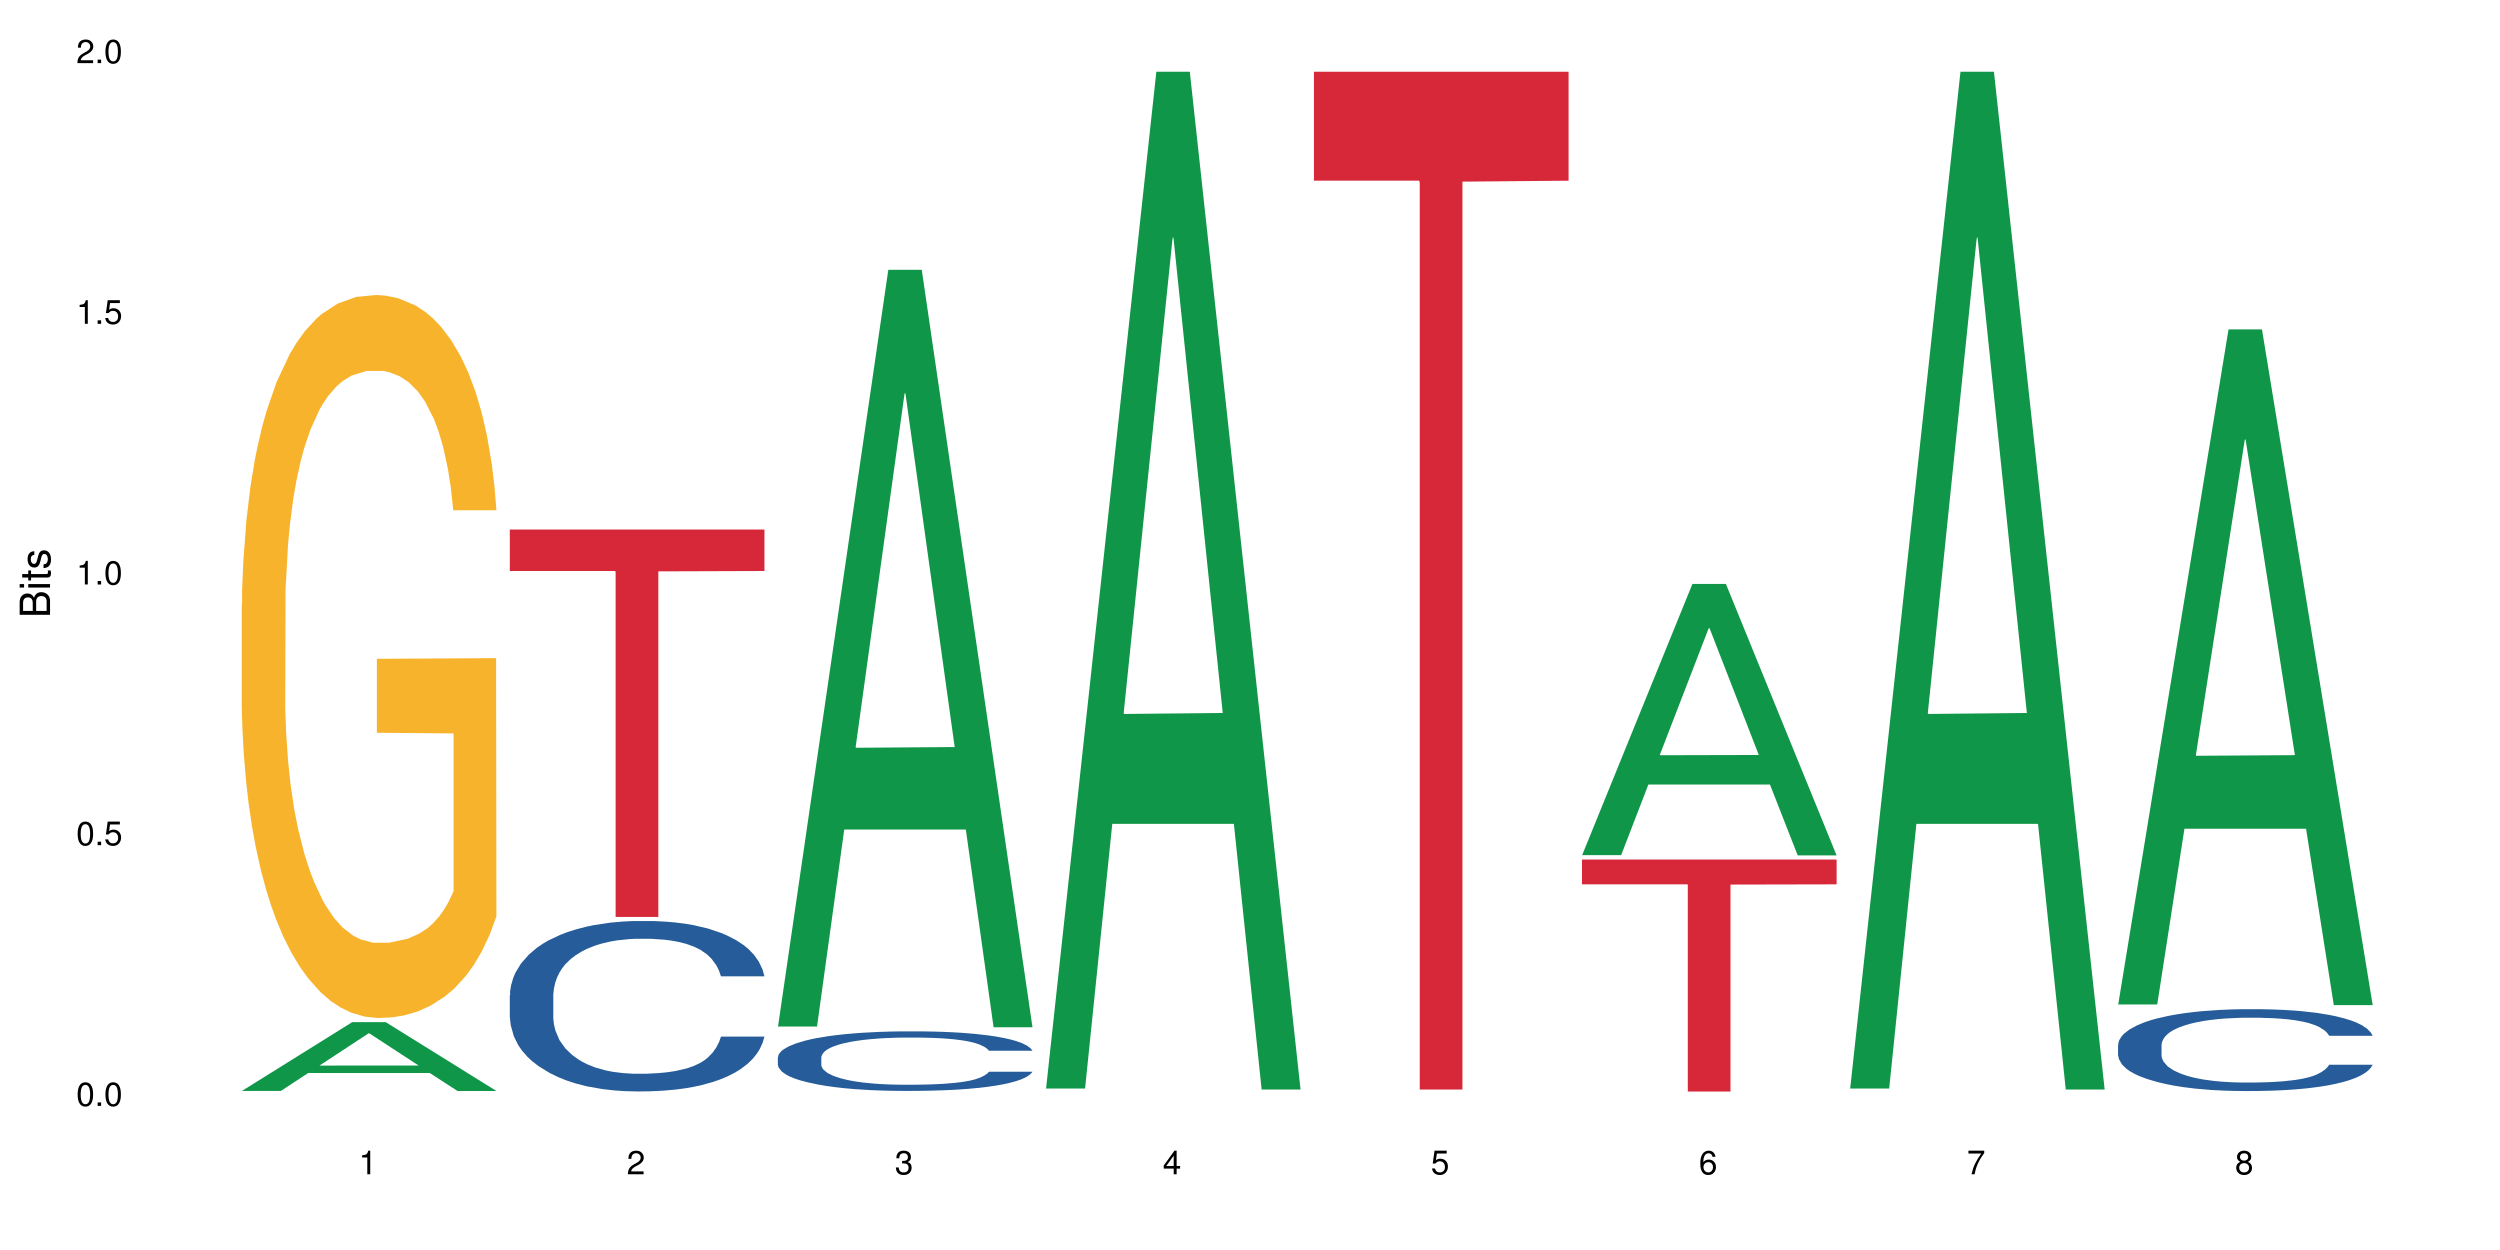 <?xml version="1.0" encoding="UTF-8"?>
<svg xmlns="http://www.w3.org/2000/svg" xmlns:xlink="http://www.w3.org/1999/xlink" width="720pt" height="360pt" viewBox="0 0 720 360" version="1.1">
<defs>
<g>
<symbol overflow="visible" id="glyph0-0">
<path style="stroke:none;" d=""/>
</symbol>
<symbol overflow="visible" id="glyph0-1">
<path style="stroke:none;" d="M 2.641 -6.797 C 2 -6.797 1.422 -6.531 1.078 -6.047 C 0.641 -5.453 0.406 -4.547 0.406 -3.297 C 0.406 -1 1.188 0.219 2.641 0.219 C 4.078 0.219 4.859 -1 4.859 -3.234 C 4.859 -4.562 4.656 -5.438 4.203 -6.047 C 3.844 -6.531 3.281 -6.797 2.641 -6.797 Z M 2.641 -6.047 C 3.547 -6.047 4 -5.125 4 -3.312 C 4 -1.375 3.562 -0.484 2.625 -0.484 C 1.734 -0.484 1.281 -1.422 1.281 -3.281 C 1.281 -5.141 1.734 -6.047 2.641 -6.047 Z M 2.641 -6.047 "/>
</symbol>
<symbol overflow="visible" id="glyph0-2">
<path style="stroke:none;" d="M 1.828 -1 L 0.828 -1 L 0.828 0 L 1.828 0 Z M 1.828 -1 "/>
</symbol>
<symbol overflow="visible" id="glyph0-3">
<path style="stroke:none;" d="M 4.562 -6.797 L 1.062 -6.797 L 0.547 -3.094 L 1.328 -3.094 C 1.719 -3.562 2.047 -3.734 2.578 -3.734 C 3.484 -3.734 4.062 -3.109 4.062 -2.094 C 4.062 -1.125 3.484 -0.531 2.578 -0.531 C 1.828 -0.531 1.375 -0.906 1.188 -1.672 L 0.328 -1.672 C 0.453 -1.109 0.547 -0.844 0.75 -0.594 C 1.125 -0.078 1.828 0.219 2.594 0.219 C 3.969 0.219 4.922 -0.781 4.922 -2.219 C 4.922 -3.562 4.031 -4.484 2.719 -4.484 C 2.25 -4.484 1.859 -4.359 1.469 -4.062 L 1.734 -5.969 L 4.562 -5.969 Z M 4.562 -6.797 "/>
</symbol>
<symbol overflow="visible" id="glyph0-4">
<path style="stroke:none;" d="M 2.484 -4.844 L 2.484 0 L 3.328 0 L 3.328 -6.797 L 2.766 -6.797 C 2.469 -5.75 2.281 -5.609 0.984 -5.453 L 0.984 -4.844 Z M 2.484 -4.844 "/>
</symbol>
<symbol overflow="visible" id="glyph0-5">
<path style="stroke:none;" d="M 4.859 -0.828 L 1.281 -0.828 C 1.359 -1.391 1.672 -1.75 2.5 -2.234 L 3.469 -2.75 C 4.406 -3.266 4.906 -3.969 4.906 -4.812 C 4.906 -5.375 4.672 -5.906 4.266 -6.266 C 3.859 -6.625 3.375 -6.797 2.719 -6.797 C 1.859 -6.797 1.219 -6.5 0.844 -5.922 C 0.609 -5.562 0.5 -5.125 0.484 -4.438 L 1.328 -4.438 C 1.359 -4.906 1.406 -5.188 1.531 -5.406 C 1.75 -5.812 2.188 -6.062 2.703 -6.062 C 3.469 -6.062 4.031 -5.516 4.031 -4.781 C 4.031 -4.25 3.719 -3.797 3.125 -3.438 L 2.234 -2.938 C 0.812 -2.141 0.406 -1.5 0.328 0 L 4.859 0 Z M 4.859 -0.828 "/>
</symbol>
<symbol overflow="visible" id="glyph0-6">
<path style="stroke:none;" d="M 2.125 -3.125 L 2.578 -3.125 C 3.516 -3.125 3.984 -2.703 3.984 -1.891 C 3.984 -1.031 3.469 -0.531 2.578 -0.531 C 1.656 -0.531 1.203 -0.984 1.156 -1.969 L 0.312 -1.969 C 0.344 -1.422 0.438 -1.078 0.609 -0.766 C 0.953 -0.109 1.625 0.219 2.547 0.219 C 3.953 0.219 4.859 -0.609 4.859 -1.906 C 4.859 -2.766 4.516 -3.25 3.703 -3.516 C 4.344 -3.766 4.656 -4.25 4.656 -4.938 C 4.656 -6.109 3.875 -6.797 2.578 -6.797 C 1.203 -6.797 0.484 -6.047 0.453 -4.609 L 1.297 -4.609 C 1.312 -5.016 1.344 -5.25 1.453 -5.453 C 1.641 -5.828 2.062 -6.062 2.594 -6.062 C 3.344 -6.062 3.797 -5.625 3.797 -4.906 C 3.797 -4.422 3.609 -4.141 3.25 -3.984 C 3.016 -3.891 2.719 -3.844 2.125 -3.844 Z M 2.125 -3.125 "/>
</symbol>
<symbol overflow="visible" id="glyph0-7">
<path style="stroke:none;" d="M 3.141 -1.625 L 3.141 0 L 3.984 0 L 3.984 -1.625 L 4.984 -1.625 L 4.984 -2.391 L 3.984 -2.391 L 3.984 -6.797 L 3.359 -6.797 L 0.266 -2.516 L 0.266 -1.625 Z M 3.141 -2.391 L 1 -2.391 L 3.141 -5.359 Z M 3.141 -2.391 "/>
</symbol>
<symbol overflow="visible" id="glyph0-8">
<path style="stroke:none;" d="M 4.781 -5.031 C 4.609 -6.141 3.891 -6.797 2.844 -6.797 C 2.094 -6.797 1.422 -6.438 1.031 -5.828 C 0.609 -5.172 0.406 -4.344 0.406 -3.094 C 0.406 -1.953 0.578 -1.234 0.984 -0.625 C 1.359 -0.078 1.953 0.219 2.703 0.219 C 3.984 0.219 4.922 -0.734 4.922 -2.078 C 4.922 -3.344 4.062 -4.234 2.844 -4.234 C 2.172 -4.234 1.641 -3.969 1.281 -3.469 C 1.281 -5.125 1.828 -6.047 2.797 -6.047 C 3.391 -6.047 3.797 -5.672 3.938 -5.031 Z M 2.734 -3.484 C 3.547 -3.484 4.062 -2.922 4.062 -2 C 4.062 -1.156 3.484 -0.531 2.703 -0.531 C 1.922 -0.531 1.328 -1.188 1.328 -2.047 C 1.328 -2.891 1.906 -3.484 2.734 -3.484 Z M 2.734 -3.484 "/>
</symbol>
<symbol overflow="visible" id="glyph0-9">
<path style="stroke:none;" d="M 4.984 -6.797 L 0.438 -6.797 L 0.438 -5.969 L 4.109 -5.969 C 2.5 -3.656 1.828 -2.234 1.328 0 L 2.219 0 C 2.594 -2.172 3.453 -4.047 4.984 -6.094 Z M 4.984 -6.797 "/>
</symbol>
<symbol overflow="visible" id="glyph0-10">
<path style="stroke:none;" d="M 3.75 -3.578 C 4.453 -4 4.688 -4.344 4.688 -4.984 C 4.688 -6.047 3.844 -6.797 2.641 -6.797 C 1.438 -6.797 0.594 -6.047 0.594 -4.984 C 0.594 -4.359 0.828 -4.016 1.516 -3.578 C 0.734 -3.203 0.359 -2.641 0.359 -1.891 C 0.359 -0.641 1.297 0.219 2.641 0.219 C 3.984 0.219 4.922 -0.641 4.922 -1.875 C 4.922 -2.641 4.531 -3.203 3.75 -3.578 Z M 2.641 -6.047 C 3.359 -6.047 3.812 -5.625 3.812 -4.969 C 3.812 -4.344 3.344 -3.922 2.641 -3.922 C 1.922 -3.922 1.453 -4.344 1.453 -4.984 C 1.453 -5.625 1.922 -6.047 2.641 -6.047 Z M 2.641 -3.203 C 3.484 -3.203 4.062 -2.672 4.062 -1.875 C 4.062 -1.062 3.484 -0.531 2.625 -0.531 C 1.797 -0.531 1.219 -1.078 1.219 -1.875 C 1.219 -2.672 1.797 -3.203 2.641 -3.203 Z M 2.641 -3.203 "/>
</symbol>
<symbol overflow="visible" id="glyph1-0">
<path style="stroke:none;" d=""/>
</symbol>
<symbol overflow="visible" id="glyph1-1">
<path style="stroke:none;" d="M 0 -0.953 L 0 -4.891 C 0 -5.719 -0.234 -6.344 -0.734 -6.797 C -1.188 -7.234 -1.812 -7.469 -2.5 -7.469 C -3.547 -7.469 -4.188 -7 -4.625 -5.875 C -4.984 -6.672 -5.641 -7.094 -6.531 -7.094 C -7.156 -7.094 -7.734 -6.859 -8.141 -6.391 C -8.562 -5.938 -8.75 -5.344 -8.75 -4.5 L -8.75 -0.953 Z M -4.984 -2.062 L -7.766 -2.062 L -7.766 -4.219 C -7.766 -4.844 -7.688 -5.203 -7.453 -5.5 C -7.219 -5.812 -6.859 -5.969 -6.375 -5.969 C -5.906 -5.969 -5.531 -5.812 -5.297 -5.5 C -5.062 -5.203 -4.984 -4.844 -4.984 -4.219 Z M -0.984 -2.062 L -4 -2.062 L -4 -4.781 C -4 -5.328 -3.859 -5.688 -3.578 -5.953 C -3.297 -6.219 -2.922 -6.359 -2.484 -6.359 C -2.062 -6.359 -1.688 -6.219 -1.406 -5.953 C -1.109 -5.688 -0.984 -5.328 -0.984 -4.781 Z M -0.984 -2.062 "/>
</symbol>
<symbol overflow="visible" id="glyph1-2">
<path style="stroke:none;" d="M -6.281 -1.797 L -6.281 -0.797 L 0 -0.797 L 0 -1.797 Z M -8.75 -1.797 L -8.75 -0.797 L -7.484 -0.797 L -7.484 -1.797 Z M -8.75 -1.797 "/>
</symbol>
<symbol overflow="visible" id="glyph1-3">
<path style="stroke:none;" d="M -6.281 -3.047 L -6.281 -2.016 L -8.016 -2.016 L -8.016 -1.016 L -6.281 -1.016 L -6.281 -0.172 L -5.469 -0.172 L -5.469 -1.016 L -0.719 -1.016 C -0.078 -1.016 0.281 -1.453 0.281 -2.234 C 0.281 -2.469 0.25 -2.719 0.188 -3.047 L -0.641 -3.047 C -0.609 -2.922 -0.594 -2.766 -0.594 -2.562 C -0.594 -2.141 -0.719 -2.016 -1.156 -2.016 L -5.469 -2.016 L -5.469 -3.047 Z M -6.281 -3.047 "/>
</symbol>
<symbol overflow="visible" id="glyph1-4">
<path style="stroke:none;" d="M -4.531 -5.25 C -5.766 -5.25 -6.469 -4.422 -6.469 -2.969 C -6.469 -1.516 -5.719 -0.562 -4.547 -0.562 C -3.562 -0.562 -3.094 -1.062 -2.734 -2.562 L -2.516 -3.484 C -2.344 -4.188 -2.094 -4.469 -1.625 -4.469 C -1.047 -4.469 -0.641 -3.875 -0.641 -3 C -0.641 -2.453 -0.797 -2 -1.062 -1.75 C -1.25 -1.594 -1.422 -1.531 -1.875 -1.469 L -1.875 -0.406 C -0.422 -0.453 0.281 -1.266 0.281 -2.922 C 0.281 -4.5 -0.5 -5.516 -1.719 -5.516 C -2.656 -5.516 -3.172 -4.984 -3.469 -3.734 L -3.703 -2.766 C -3.891 -1.953 -4.156 -1.609 -4.594 -1.609 C -5.172 -1.609 -5.547 -2.125 -5.547 -2.938 C -5.547 -3.75 -5.203 -4.172 -4.531 -4.203 Z M -4.531 -5.25 "/>
</symbol>
</g>
</defs>
<g id="surface101568">
<rect x="0" y="0" width="720" height="360" style="fill:rgb(100%,100%,100%);fill-opacity:1;stroke:none;"/>
<path style=" stroke:none;fill-rule:nonzero;fill:rgb(6.275%,58.824%,28.235%);fill-opacity:1;" d="M 69.629 314.184 L 69.707 314.168 L 101.441 294.375 L 111.078 294.375 L 142.965 314.203 L 131.762 314.203 L 123.77 309.027 L 88.746 309.027 L 80.91 314.184 L 69.629 314.184 L 92.117 306.887 L 120.559 306.867 L 106.375 297.613 L 106.219 297.594 L 106.062 297.652 L 92.039 306.867 L 92.117 306.887 Z M 69.629 314.184 "/>
<path style=" stroke:none;fill-rule:nonzero;fill:rgb(96.863%,70.196%,16.863%);fill-opacity:1;" d="M 69.629 174.145 L 69.719 173.953 L 69.719 170.152 L 70.078 161.594 L 70.973 149.801 L 72.133 140.102 L 73.387 132.496 L 74.191 128.504 L 75.531 122.797 L 76.695 118.613 L 79.645 110.055 L 83.402 102.07 L 85.461 98.645 L 87.785 95.414 L 91.094 91.801 L 92.613 90.469 L 97.266 87.426 L 102.543 85.523 L 108.355 84.953 L 111.039 85.145 L 114.703 85.902 L 119.711 87.996 L 122.574 89.898 L 124.809 91.801 L 127.137 94.273 L 129.996 98.074 L 132.68 102.641 L 134.828 107.203 L 136.973 112.91 L 138.762 118.992 L 140.281 125.648 L 141.625 133.637 L 142.43 140.293 L 142.965 146.949 L 130.535 146.949 L 129.82 140.293 L 129.016 135.16 L 127.672 128.883 L 126.332 124.32 L 124.988 120.707 L 122.484 115.762 L 120.34 112.719 L 117.656 110.055 L 115.062 108.344 L 112.109 107.203 L 110.32 106.824 L 105.582 106.824 L 101.289 108.152 L 98.785 109.676 L 96.996 111.195 L 94.492 114.051 L 92.973 116.332 L 92.078 117.852 L 89.395 123.75 L 87.605 129.074 L 86.621 132.688 L 85.371 138.391 L 84.477 143.527 L 83.492 151.133 L 82.953 156.84 L 82.238 169.77 L 82.148 204 L 82.418 211.227 L 82.953 219.023 L 83.672 225.871 L 84.742 233.098 L 85.816 238.613 L 87.695 246.031 L 89.305 250.973 L 90.559 254.207 L 92.973 259.344 L 93.957 261.055 L 96.281 264.477 L 98.695 267.141 L 101.648 269.422 L 103.883 270.562 L 107.461 271.512 L 112.02 271.512 L 117.387 270.371 L 120.785 268.852 L 123.109 267.328 L 124.633 265.996 L 126.508 263.906 L 127.852 262.004 L 129.102 259.914 L 130.625 256.68 L 130.625 211.227 L 108.535 211.039 L 108.535 189.738 L 142.875 189.547 L 142.965 263.906 L 141.086 269.039 L 138.762 273.984 L 136.527 277.789 L 134.199 281.023 L 130.891 284.637 L 128.207 286.918 L 124.094 289.578 L 120.34 291.289 L 116.402 292.434 L 112.914 293.004 L 108.801 293.191 L 105.137 292.812 L 101.199 291.672 L 98.07 290.148 L 95.207 288.25 L 92.344 285.777 L 88.77 281.781 L 86.441 278.551 L 84.027 274.555 L 81.613 269.801 L 79.469 264.668 L 78.035 260.672 L 76.605 256.109 L 75.086 250.402 L 73.652 243.938 L 72.582 238.043 L 71.598 231.387 L 70.883 225.109 L 70.164 216.555 L 69.809 209.707 L 69.629 203.812 Z M 69.629 174.145 "/>
<path style=" stroke:none;fill-rule:nonzero;fill:rgb(14.51%,36.078%,60%);fill-opacity:1;" d="M 146.824 286.617 L 146.914 286.57 L 146.914 285.492 L 147.184 283.789 L 147.809 281.637 L 148.434 280.156 L 150.043 277.508 L 152.281 274.953 L 154.605 272.977 L 156.305 271.812 L 157.824 270.914 L 161.312 269.254 L 163.551 268.402 L 165.965 267.641 L 168.914 266.879 L 171.062 266.43 L 175.891 265.711 L 179.469 265.398 L 182.242 265.262 L 188.234 265.262 L 191.812 265.441 L 194.406 265.664 L 197.266 266.023 L 199.68 266.43 L 203.883 267.414 L 207.641 268.672 L 209.34 269.391 L 212.023 270.781 L 214.078 272.125 L 215.512 273.293 L 217.121 274.953 L 218.551 276.969 L 219.625 279.258 L 220.16 281.188 L 207.641 281.188 L 207.016 279.395 L 206.301 278.004 L 204.957 276.164 L 203.617 274.863 L 201.738 273.562 L 200.039 272.707 L 197.715 271.855 L 195.656 271.316 L 193.512 270.914 L 191.453 270.645 L 187.52 270.375 L 182.957 270.375 L 181.258 270.465 L 177.77 270.824 L 175.891 271.141 L 173.207 271.766 L 171.332 272.352 L 169.094 273.246 L 167.574 274.012 L 165.695 275.176 L 164.355 276.207 L 162.836 277.688 L 161.941 278.809 L 161.137 280.066 L 160.418 281.547 L 159.883 283.117 L 159.523 284.777 L 159.348 286.391 L 159.348 293.344 L 159.523 294.961 L 159.973 296.844 L 161.137 299.582 L 162.836 301.957 L 164.801 303.844 L 166.68 305.188 L 167.754 305.816 L 169.184 306.535 L 171.418 307.43 L 174.641 308.328 L 176.516 308.688 L 179.379 309.047 L 182.332 309.227 L 186.266 309.227 L 189.754 309.047 L 192.078 308.82 L 194.492 308.461 L 197.805 307.699 L 199.859 306.98 L 201.648 306.129 L 202.988 305.277 L 203.883 304.559 L 205.227 303.168 L 206.301 301.645 L 207.105 300.074 L 207.641 298.547 L 220.16 298.547 L 219.625 300.344 L 218.82 302.094 L 218.016 303.395 L 216.762 304.965 L 215.332 306.355 L 213.273 307.926 L 211.574 308.957 L 209.34 310.078 L 207.281 310.93 L 205.047 311.691 L 201.738 312.59 L 199.59 313.039 L 197.266 313.441 L 194.492 313.801 L 191.004 314.113 L 187.25 314.293 L 183.762 314.34 L 180.004 314.25 L 177.234 314.07 L 173.566 313.668 L 169.004 312.859 L 165.695 312.008 L 163.102 311.152 L 160.867 310.258 L 158.363 309.047 L 155.145 307.07 L 153.176 305.547 L 151.832 304.289 L 150.312 302.543 L 149.238 300.973 L 147.988 298.457 L 147.094 295.273 L 146.824 292.805 Z M 146.824 286.617 "/>
<path style=" stroke:none;fill-rule:nonzero;fill:rgb(83.922%,15.686%,22.353%);fill-opacity:1;" d="M 146.824 152.508 L 220.16 152.508 L 220.16 164.449 L 189.598 164.555 L 189.598 264.082 L 177.301 264.082 L 177.301 164.66 L 177.121 164.449 L 146.824 164.449 Z M 146.824 152.508 "/>
<path style=" stroke:none;fill-rule:nonzero;fill:rgb(6.275%,58.824%,28.235%);fill-opacity:1;" d="M 224.02 295.648 L 224.098 295.441 L 255.832 77.711 L 265.469 77.711 L 297.355 295.852 L 286.152 295.852 L 278.16 238.91 L 243.141 238.91 L 235.305 295.648 L 224.02 295.648 L 246.508 215.355 L 274.949 215.148 L 260.77 113.352 L 260.609 113.145 L 260.453 113.762 L 246.43 215.148 L 246.508 215.355 Z M 224.02 295.648 "/>
<path style=" stroke:none;fill-rule:nonzero;fill:rgb(14.51%,36.078%,60%);fill-opacity:1;" d="M 224.02 304.5 L 224.109 304.484 L 224.109 304.105 L 224.379 303.512 L 225.004 302.758 L 225.633 302.238 L 227.242 301.316 L 229.477 300.422 L 231.801 299.73 L 233.5 299.324 L 235.023 299.008 L 238.508 298.43 L 240.746 298.133 L 243.16 297.863 L 246.113 297.598 L 248.258 297.441 L 253.086 297.191 L 256.664 297.082 L 259.438 297.035 L 265.43 297.035 L 269.008 297.098 L 271.602 297.176 L 274.461 297.301 L 276.875 297.441 L 281.082 297.785 L 284.836 298.227 L 286.535 298.477 L 289.219 298.961 L 291.277 299.434 L 292.707 299.84 L 294.316 300.422 L 295.746 301.125 L 296.82 301.926 L 297.355 302.602 L 284.836 302.602 L 284.211 301.973 L 283.496 301.488 L 282.152 300.844 L 280.812 300.391 L 278.934 299.934 L 277.234 299.637 L 274.91 299.34 L 272.852 299.152 L 270.707 299.008 L 268.648 298.914 L 264.715 298.82 L 260.152 298.82 L 258.453 298.852 L 254.965 298.977 L 253.086 299.09 L 250.406 299.309 L 248.527 299.512 L 246.289 299.824 L 244.77 300.09 L 242.891 300.5 L 241.551 300.859 L 240.031 301.379 L 239.137 301.77 L 238.332 302.207 L 237.613 302.727 L 237.078 303.273 L 236.723 303.855 L 236.543 304.418 L 236.543 306.852 L 236.723 307.414 L 237.168 308.074 L 238.332 309.031 L 240.031 309.859 L 241.996 310.52 L 243.875 310.992 L 244.949 311.211 L 246.379 311.461 L 248.617 311.773 L 251.836 312.09 L 253.715 312.215 L 256.574 312.34 L 259.527 312.402 L 263.461 312.402 L 266.949 312.34 L 269.273 312.262 L 271.691 312.137 L 275 311.867 L 277.055 311.617 L 278.844 311.32 L 280.188 311.023 L 281.082 310.77 L 282.422 310.285 L 283.496 309.75 L 284.301 309.203 L 284.836 308.668 L 297.355 308.668 L 296.82 309.297 L 296.016 309.91 L 295.211 310.363 L 293.957 310.91 L 292.527 311.398 L 290.473 311.945 L 288.773 312.309 L 286.535 312.699 L 284.48 312.996 L 282.242 313.266 L 278.934 313.578 L 276.789 313.734 L 274.461 313.875 L 271.691 314 L 268.203 314.109 L 264.445 314.172 L 260.957 314.188 L 257.203 314.156 L 254.43 314.094 L 250.762 313.953 L 246.199 313.672 L 242.891 313.375 L 240.297 313.074 L 238.062 312.762 L 235.559 312.34 L 232.34 311.648 L 230.371 311.117 L 229.031 310.676 L 227.508 310.066 L 226.438 309.516 L 225.184 308.637 L 224.289 307.523 L 224.02 306.664 Z M 224.02 304.5 "/>
<path style=" stroke:none;fill-rule:nonzero;fill:rgb(6.275%,58.824%,28.235%);fill-opacity:1;" d="M 301.219 313.504 L 301.297 313.23 L 333.027 20.664 L 342.664 20.664 L 374.555 313.781 L 363.348 313.781 L 355.355 237.27 L 320.336 237.27 L 312.5 313.504 L 301.219 313.504 L 323.703 205.617 L 352.145 205.34 L 337.965 68.551 L 337.809 68.277 L 337.648 69.102 L 323.625 205.34 L 323.703 205.617 Z M 301.219 313.504 "/>
<path style=" stroke:none;fill-rule:nonzero;fill:rgb(83.922%,15.686%,22.353%);fill-opacity:1;" d="M 378.414 20.664 L 451.75 20.664 L 451.75 52.039 L 421.184 52.312 L 421.184 313.781 L 408.887 313.781 L 408.887 52.59 L 408.711 52.039 L 378.414 52.039 Z M 378.414 20.664 "/>
<path style=" stroke:none;fill-rule:nonzero;fill:rgb(6.275%,58.824%,28.235%);fill-opacity:1;" d="M 455.609 246.285 L 455.688 246.211 L 487.418 168.168 L 497.055 168.168 L 528.945 246.359 L 517.742 246.359 L 509.75 225.949 L 474.727 225.949 L 466.891 246.285 L 455.609 246.285 L 478.094 217.504 L 506.535 217.434 L 492.355 180.941 L 492.199 180.871 L 492.043 181.09 L 478.016 217.434 L 478.094 217.504 Z M 455.609 246.285 "/>
<path style=" stroke:none;fill-rule:nonzero;fill:rgb(83.922%,15.686%,22.353%);fill-opacity:1;" d="M 455.609 247.539 L 528.945 247.539 L 528.945 254.691 L 498.383 254.758 L 498.383 314.371 L 486.086 314.371 L 486.086 254.82 L 485.906 254.691 L 455.609 254.691 Z M 455.609 247.539 "/>
<path style=" stroke:none;fill-rule:nonzero;fill:rgb(6.275%,58.824%,28.235%);fill-opacity:1;" d="M 532.805 313.504 L 532.883 313.23 L 564.617 20.664 L 574.254 20.664 L 606.141 313.781 L 594.938 313.781 L 586.945 237.27 L 551.922 237.27 L 544.086 313.504 L 532.805 313.504 L 555.293 205.617 L 583.734 205.34 L 569.551 68.551 L 569.395 68.277 L 569.238 69.102 L 555.215 205.34 L 555.293 205.617 Z M 532.805 313.504 "/>
<path style=" stroke:none;fill-rule:nonzero;fill:rgb(6.275%,58.824%,28.235%);fill-opacity:1;" d="M 610 289.293 L 610.078 289.109 L 641.812 94.871 L 651.449 94.871 L 683.336 289.473 L 672.133 289.473 L 664.141 238.676 L 629.117 238.676 L 621.285 289.293 L 610 289.293 L 632.488 217.664 L 660.93 217.48 L 646.746 126.664 L 646.59 126.484 L 646.434 127.031 L 632.41 217.48 L 632.488 217.664 Z M 610 289.293 "/>
<path style=" stroke:none;fill-rule:nonzero;fill:rgb(14.51%,36.078%,60%);fill-opacity:1;" d="M 610 300.91 L 610.09 300.887 L 610.09 300.371 L 610.359 299.551 L 610.984 298.52 L 611.609 297.809 L 613.219 296.535 L 615.457 295.309 L 617.781 294.359 L 619.48 293.801 L 621 293.371 L 624.488 292.574 L 626.727 292.164 L 629.141 291.797 L 632.09 291.43 L 634.238 291.215 L 639.066 290.871 L 642.645 290.719 L 645.418 290.656 L 651.41 290.656 L 654.988 290.742 L 657.578 290.848 L 660.441 291.023 L 662.855 291.215 L 667.059 291.688 L 670.816 292.293 L 672.516 292.637 L 675.199 293.305 L 677.254 293.953 L 678.688 294.512 L 680.297 295.309 L 681.727 296.277 L 682.801 297.375 L 683.336 298.305 L 670.816 298.305 L 670.191 297.441 L 669.477 296.773 L 668.133 295.891 L 666.793 295.266 L 664.914 294.641 L 663.215 294.23 L 660.891 293.82 L 658.832 293.562 L 656.688 293.371 L 654.629 293.242 L 650.695 293.109 L 646.133 293.109 L 644.434 293.156 L 640.945 293.328 L 639.066 293.477 L 636.383 293.777 L 634.508 294.059 L 632.27 294.488 L 630.75 294.855 L 628.871 295.418 L 627.531 295.91 L 626.008 296.621 L 625.117 297.16 L 624.309 297.766 L 623.594 298.477 L 623.059 299.23 L 622.699 300.027 L 622.523 300.801 L 622.523 304.141 L 622.699 304.918 L 623.148 305.82 L 624.309 307.137 L 626.008 308.277 L 627.977 309.184 L 629.855 309.828 L 630.93 310.129 L 632.359 310.477 L 634.594 310.906 L 637.816 311.336 L 639.691 311.508 L 642.555 311.684 L 645.508 311.77 L 649.441 311.77 L 652.93 311.684 L 655.254 311.574 L 657.668 311.402 L 660.977 311.035 L 663.035 310.691 L 664.824 310.281 L 666.164 309.871 L 667.059 309.527 L 668.402 308.859 L 669.477 308.129 L 670.281 307.371 L 670.816 306.641 L 683.336 306.641 L 682.801 307.504 L 681.996 308.344 L 681.191 308.969 L 679.938 309.723 L 678.508 310.391 L 676.449 311.145 L 674.75 311.637 L 672.516 312.176 L 670.457 312.586 L 668.223 312.953 L 664.914 313.383 L 662.766 313.598 L 660.441 313.793 L 657.668 313.965 L 654.18 314.117 L 650.426 314.203 L 646.938 314.223 L 643.18 314.18 L 640.41 314.094 L 636.742 313.902 L 632.18 313.512 L 628.871 313.102 L 626.277 312.695 L 624.043 312.262 L 621.539 311.684 L 618.316 310.734 L 616.352 310 L 615.008 309.398 L 613.488 308.559 L 612.414 307.805 L 611.164 306.598 L 610.27 305.066 L 610 303.883 Z M 610 300.91 "/>
<g style="fill:rgb(0%,0%,0%);fill-opacity:1;">
  <use xlink:href="#glyph0-1" x="21.957" y="318.495"/>
  <use xlink:href="#glyph0-2" x="27.291" y="318.495"/>
  <use xlink:href="#glyph0-1" x="29.958" y="318.495"/>
</g>
<g style="fill:rgb(0%,0%,0%);fill-opacity:1;">
  <use xlink:href="#glyph0-1" x="21.957" y="243.413"/>
  <use xlink:href="#glyph0-2" x="27.291" y="243.413"/>
  <use xlink:href="#glyph0-3" x="29.958" y="243.413"/>
</g>
<g style="fill:rgb(0%,0%,0%);fill-opacity:1;">
  <use xlink:href="#glyph0-4" x="21.957" y="168.335"/>
  <use xlink:href="#glyph0-2" x="27.291" y="168.335"/>
  <use xlink:href="#glyph0-1" x="29.958" y="168.335"/>
</g>
<g style="fill:rgb(0%,0%,0%);fill-opacity:1;">
  <use xlink:href="#glyph0-4" x="21.957" y="93.257"/>
  <use xlink:href="#glyph0-2" x="27.291" y="93.257"/>
  <use xlink:href="#glyph0-3" x="29.958" y="93.257"/>
</g>
<g style="fill:rgb(0%,0%,0%);fill-opacity:1;">
  <use xlink:href="#glyph0-5" x="21.957" y="18.175"/>
  <use xlink:href="#glyph0-2" x="27.291" y="18.175"/>
  <use xlink:href="#glyph0-1" x="29.958" y="18.175"/>
</g>
<g style="fill:rgb(0%,0%,0%);fill-opacity:1;">
  <use xlink:href="#glyph0-4" x="103.297" y="338.19"/>
</g>
<g style="fill:rgb(0%,0%,0%);fill-opacity:1;">
  <use xlink:href="#glyph0-5" x="180.492" y="338.19"/>
</g>
<g style="fill:rgb(0%,0%,0%);fill-opacity:1;">
  <use xlink:href="#glyph0-6" x="257.688" y="338.19"/>
</g>
<g style="fill:rgb(0%,0%,0%);fill-opacity:1;">
  <use xlink:href="#glyph0-7" x="334.887" y="338.19"/>
</g>
<g style="fill:rgb(0%,0%,0%);fill-opacity:1;">
  <use xlink:href="#glyph0-3" x="412.082" y="338.19"/>
</g>
<g style="fill:rgb(0%,0%,0%);fill-opacity:1;">
  <use xlink:href="#glyph0-8" x="489.277" y="338.19"/>
</g>
<g style="fill:rgb(0%,0%,0%);fill-opacity:1;">
  <use xlink:href="#glyph0-9" x="566.473" y="338.19"/>
</g>
<g style="fill:rgb(0%,0%,0%);fill-opacity:1;">
  <use xlink:href="#glyph0-10" x="643.668" y="338.19"/>
</g>
<g style="fill:rgb(0%,0%,0%);fill-opacity:1;">
  <use xlink:href="#glyph1-1" x="14.412" y="178.016"/>
  <use xlink:href="#glyph1-2" x="14.412" y="170.012"/>
  <use xlink:href="#glyph1-3" x="14.412" y="167.348"/>
  <use xlink:href="#glyph1-4" x="14.412" y="164.012"/>
</g>
</g>
</svg>
